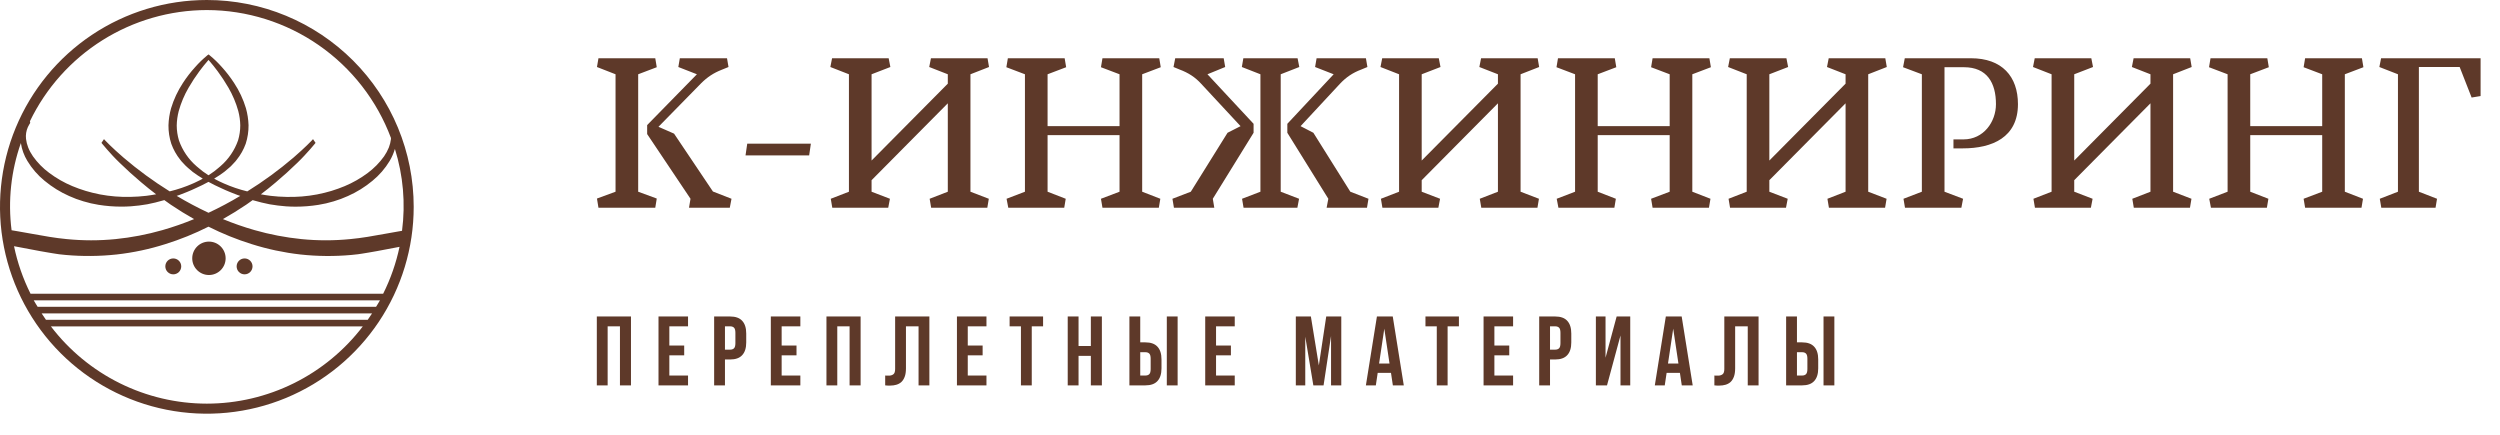 <svg width="253" height="44" viewBox="0 0 253 44" fill="none" xmlns="http://www.w3.org/2000/svg">
<path d="M20.933 0C16.793 8.05061e-06 12.746 1.228 9.303 3.528C5.861 5.828 3.178 9.097 1.593 12.922C0.009 16.747 -0.405 20.956 0.402 25.017C1.21 29.078 3.204 32.807 6.131 35.735C9.059 38.663 12.789 40.656 16.849 41.464C20.91 42.272 25.119 41.857 28.944 40.273C32.769 38.688 36.038 36.005 38.338 32.563C40.639 29.12 41.866 25.073 41.866 20.933C41.866 18.184 41.325 15.462 40.273 12.922C39.221 10.383 37.679 8.075 35.735 6.131C33.791 4.187 31.483 2.645 28.944 1.593C26.404 0.541 23.682 -7.12708e-06 20.933 0V0ZM40.685 23.359C40.59 23.375 40.5 23.39 40.402 23.407C39.916 23.488 39.427 23.577 38.938 23.666C37.8 23.874 36.623 24.088 35.457 24.195C33.812 24.359 32.154 24.36 30.508 24.197C28.903 24.035 27.315 23.731 25.764 23.288C24.675 22.976 23.605 22.603 22.558 22.172C23.34 21.733 24.131 21.244 24.917 20.715C25.136 20.57 25.355 20.404 25.573 20.25C25.597 20.257 25.622 20.268 25.646 20.275C26.2 20.437 26.755 20.572 27.298 20.677C27.849 20.773 28.404 20.842 28.962 20.883C29.28 20.904 29.599 20.915 29.917 20.915C30.69 20.915 31.46 20.854 32.223 20.732C32.745 20.649 33.26 20.53 33.765 20.377C34.259 20.232 34.741 20.051 35.209 19.838C36.104 19.441 36.939 18.923 37.691 18.298C38.383 17.733 38.973 17.053 39.434 16.288C39.661 15.906 39.84 15.497 39.965 15.07C40.804 17.748 41.049 20.577 40.685 23.359V23.359ZM17.04 31.045H3.806C3.677 30.827 3.535 30.618 3.414 30.395H38.453C38.331 30.618 38.189 30.827 38.06 31.045H17.04ZM37.654 31.713C37.511 31.933 37.366 32.15 37.215 32.364H4.651C4.5 32.15 4.355 31.933 4.212 31.713H37.654H37.654ZM16.516 29.727H3.091C2.328 28.202 1.766 26.585 1.419 24.916C1.481 24.927 1.543 24.939 1.605 24.95L4.061 25.414C4.332 25.469 4.614 25.514 4.899 25.559C5.044 25.583 5.189 25.606 5.337 25.632L5.559 25.667C5.701 25.691 5.843 25.715 5.986 25.732L6.633 25.8C8.354 25.955 10.087 25.939 11.805 25.753C13.478 25.566 15.128 25.215 16.732 24.705C18.234 24.238 19.695 23.646 21.1 22.939C22.505 23.647 23.967 24.238 25.469 24.705C27.073 25.213 28.723 25.564 30.394 25.753C32.113 25.941 33.847 25.957 35.569 25.8L36.217 25.731C36.358 25.715 36.499 25.691 36.641 25.668L36.868 25.631C37.011 25.606 37.157 25.583 37.302 25.56C37.587 25.514 37.869 25.469 38.136 25.414L40.433 24.98C40.085 26.627 39.528 28.222 38.775 29.727L16.516 29.727ZM21.097 18.406C21.515 18.633 21.96 18.855 22.458 19.076C22.699 19.193 22.945 19.295 23.19 19.397L23.38 19.475C23.597 19.564 23.816 19.652 24.03 19.729C24.126 19.766 24.219 19.79 24.314 19.825C23.273 20.449 22.2 21.019 21.101 21.533C20 21.018 18.925 20.447 17.882 19.823C17.975 19.788 18.073 19.763 18.165 19.727C18.404 19.643 18.64 19.546 18.873 19.45L19.001 19.397C19.248 19.295 19.498 19.191 19.738 19.074C20.235 18.854 20.68 18.632 21.097 18.406H21.097ZM20.524 17.344C20.383 17.238 20.248 17.124 20.114 17.01C20.038 16.945 19.962 16.881 19.889 16.822C19.078 16.121 18.465 15.221 18.109 14.209C17.962 13.718 17.886 13.207 17.885 12.694C17.895 12.203 17.963 11.715 18.087 11.241C18.318 10.409 18.655 9.61 19.092 8.865C19.42 8.296 19.781 7.747 20.172 7.219C20.48 6.801 20.739 6.489 20.953 6.239C21.017 6.162 21.059 6.115 21.102 6.065C21.145 6.115 21.185 6.16 21.249 6.235C21.461 6.485 21.721 6.795 22.029 7.214C22.419 7.743 22.78 8.292 23.11 8.86C23.545 9.605 23.882 10.402 24.113 11.233C24.238 11.708 24.306 12.197 24.315 12.688C24.315 13.2 24.24 13.71 24.094 14.201C23.739 15.213 23.127 16.113 22.316 16.814C22.243 16.874 22.172 16.935 22.099 16.997C21.961 17.113 21.822 17.231 21.68 17.338C21.487 17.475 21.291 17.608 21.097 17.738C20.903 17.607 20.709 17.476 20.524 17.344L20.524 17.344ZM20.933 1.018C24.985 1.025 28.939 2.266 32.267 4.578C35.595 6.889 38.14 10.16 39.562 13.954C39.559 13.995 39.571 14.025 39.566 14.068C39.532 14.361 39.46 14.65 39.352 14.925C39.224 15.241 39.061 15.542 38.867 15.823C38.407 16.466 37.85 17.034 37.214 17.505C36.495 18.042 35.713 18.489 34.885 18.836C34.47 19.01 34.014 19.174 33.531 19.323C33.1 19.454 32.626 19.57 32.083 19.678C31.065 19.869 30.029 19.953 28.994 19.927C28.459 19.919 27.926 19.883 27.395 19.82C27.062 19.784 26.731 19.72 26.398 19.665C26.896 19.288 27.398 18.886 27.91 18.453C28.679 17.804 29.41 17.141 30.084 16.483C30.618 15.969 31.021 15.517 31.315 15.186L31.407 15.083C31.704 14.745 31.856 14.556 31.856 14.556L31.934 14.458L31.678 14.081L31.533 14.237C31.527 14.243 30.887 14.926 29.701 15.948C28.23 17.205 26.667 18.349 25.024 19.37C24.214 19.173 23.422 18.904 22.659 18.567L22.521 18.504C22.317 18.412 22.115 18.32 21.917 18.213C21.834 18.168 21.756 18.121 21.673 18.076C22.025 17.866 22.365 17.639 22.694 17.395C22.86 17.264 23.022 17.122 23.183 16.982L23.361 16.826C23.462 16.72 23.561 16.613 23.66 16.508L23.698 16.467C23.791 16.376 23.876 16.277 23.952 16.171C24.345 15.684 24.654 15.135 24.867 14.546C25.062 13.941 25.159 13.309 25.153 12.673C25.134 12.091 25.045 11.512 24.888 10.951C24.616 10.048 24.214 9.188 23.694 8.401C23.325 7.831 22.91 7.293 22.454 6.79C22.076 6.36 21.665 5.962 21.222 5.6H21.221V5.6L21.199 5.585L21.125 5.505L21.015 5.58L20.984 5.586L20.964 5.616C20.528 5.975 20.121 6.368 19.748 6.793C19.291 7.295 18.876 7.834 18.507 8.403C17.988 9.194 17.585 10.055 17.311 10.96C17.155 11.52 17.067 12.098 17.049 12.679C17.042 13.316 17.14 13.95 17.337 14.555C17.547 15.137 17.851 15.68 18.238 16.163C18.317 16.271 18.404 16.373 18.499 16.467L18.767 16.753L19.029 16.995C19.186 17.132 19.343 17.27 19.509 17.4C19.835 17.642 20.173 17.867 20.521 18.075C20.442 18.12 20.364 18.166 20.285 18.21C20.102 18.308 19.915 18.393 19.727 18.479L19.541 18.564C18.777 18.902 17.984 19.171 17.173 19.367C15.531 18.347 13.969 17.204 12.5 15.948C11.313 14.926 10.674 14.243 10.668 14.237L10.523 14.08L10.268 14.458L10.346 14.555C10.346 14.555 10.498 14.745 10.796 15.083L10.867 15.164C11.163 15.499 11.569 15.957 12.116 16.482C12.8 17.15 13.532 17.813 14.291 18.452C14.801 18.884 15.301 19.286 15.799 19.662C15.467 19.717 15.134 19.781 14.805 19.817C14.268 19.879 13.73 19.915 13.207 19.924C12.171 19.951 11.136 19.867 10.118 19.675C9.573 19.565 9.1 19.449 8.671 19.319C8.199 19.175 7.743 19.011 7.318 18.833C6.489 18.487 5.707 18.039 4.987 17.501C4.351 17.032 3.793 16.464 3.335 15.819C3.139 15.539 2.976 15.238 2.85 14.921C2.741 14.645 2.669 14.357 2.634 14.062C2.587 13.652 2.652 13.237 2.821 12.861C2.864 12.764 2.914 12.67 2.971 12.58L3.037 12.476C3.052 12.444 3.059 12.409 3.058 12.373C3.056 12.338 3.045 12.304 3.026 12.274C4.653 8.906 7.195 6.064 10.362 4.073C13.529 2.082 17.192 1.023 20.933 1.018V1.018ZM2.112 14.478C2.208 15.117 2.431 15.731 2.767 16.283C3.228 17.049 3.818 17.729 4.51 18.295C5.262 18.919 6.096 19.437 6.99 19.834C7.458 20.048 7.941 20.227 8.435 20.372C8.941 20.526 9.456 20.645 9.978 20.728C10.739 20.85 11.508 20.91 12.279 20.911C12.6 20.911 12.92 20.9 13.239 20.879C13.798 20.839 14.354 20.77 14.906 20.673C15.436 20.571 15.991 20.436 16.554 20.271C16.578 20.265 16.601 20.254 16.625 20.247C16.844 20.402 17.063 20.569 17.284 20.715C18.068 21.244 18.86 21.733 19.643 22.172C18.596 22.603 17.526 22.976 16.438 23.288C14.886 23.732 13.298 24.035 11.693 24.197C10.047 24.361 8.388 24.36 6.742 24.195C5.578 24.088 4.4 23.873 3.261 23.666C2.772 23.576 2.284 23.488 1.799 23.407C1.583 23.37 1.381 23.337 1.172 23.301C0.793 20.327 1.115 17.305 2.112 14.478V14.478ZM20.933 40.849C17.879 40.846 14.866 40.14 12.129 38.784C9.392 37.429 7.004 35.46 5.151 33.032H36.715C34.862 35.46 32.474 37.429 29.737 38.784C27 40.14 23.987 40.846 20.933 40.849V40.849Z" fill="#5E3929"/>
<path d="M21.144 27.831C22.077 27.831 22.834 27.075 22.834 26.142C22.834 25.208 22.077 24.451 21.144 24.451C20.211 24.451 19.454 25.208 19.454 26.142C19.454 27.075 20.211 27.831 21.144 27.831Z" fill="#5E3929"/>
<path d="M24.752 27.763C25.196 27.763 25.556 27.403 25.556 26.958C25.556 26.514 25.196 26.153 24.752 26.153C24.307 26.153 23.947 26.514 23.947 26.958C23.947 27.403 24.307 27.763 24.752 27.763Z" fill="#5E3929"/>
<path d="M17.536 27.763C17.98 27.763 18.341 27.403 18.341 26.958C18.341 26.514 17.98 26.153 17.536 26.153C17.091 26.153 16.731 26.514 16.731 26.958C16.731 27.403 17.091 27.763 17.536 27.763Z" fill="#5E3929"/>
<path d="M64.584 7.516L66.464 6.802L66.313 5.895H60.564L60.413 6.781L62.293 7.516V19.402L60.413 20.093L60.564 21.023H66.313L66.464 20.093L64.584 19.402V7.516ZM69.727 21.023H73.855L74.028 20.115L72.148 19.38L68.215 13.524L66.637 12.832L70.959 8.423C71.586 7.797 72.213 7.386 73.034 7.062L73.725 6.781L73.574 5.895H68.798L68.647 6.781L70.527 7.516L65.492 12.659V13.567L69.879 20.115L69.727 21.023ZM75.447 15.728H81.887L82.06 14.539H75.62L75.447 15.728ZM88.203 18.235L95.918 10.455V19.402L94.081 20.115L94.232 21.023H99.916L100.067 20.115L98.209 19.402V7.516L100.089 6.781L99.938 5.895H94.211L94.038 6.781L95.918 7.516V8.467L88.203 16.246V7.516L90.105 6.781L89.932 5.895H84.205L84.032 6.781L85.912 7.516V19.402L84.075 20.115L84.227 21.023H89.889L90.061 20.115L88.203 19.402V18.235ZM117.468 6.802L117.317 5.895H111.569L111.417 6.802L113.297 7.516V12.767H106.015V7.516L107.895 6.802L107.743 5.895H101.995L101.844 6.802L103.724 7.516V19.402L101.865 20.115L102.038 21.023H107.7L107.851 20.115L106.015 19.402V13.675H113.297V19.402L111.417 20.115L111.569 21.023H117.274L117.425 20.115L115.588 19.402V7.516L117.468 6.802ZM134.254 21.023H138.339L138.49 20.115L136.653 19.402L132.914 13.437L131.618 12.767L135.594 8.488C136.221 7.818 136.891 7.364 137.755 7.04L138.382 6.781L138.231 5.895H133.239L133.087 6.781L134.967 7.516L130.278 12.529V13.437L134.427 20.115L134.254 21.023ZM122.736 20.115L126.863 13.437V12.529L122.195 7.516L123.989 6.781L123.838 5.895H118.932L118.759 6.781L119.386 7.04C120.25 7.364 120.942 7.797 121.569 8.488L125.545 12.767L124.227 13.437L120.51 19.402L118.651 20.115L118.802 21.023H122.887L122.736 20.115ZM129.608 7.516L131.488 6.781L131.315 5.895H125.826L125.675 6.781L127.555 7.516V19.402L125.696 20.115L125.848 21.023H131.294L131.466 20.115L129.608 19.402V7.516ZM143.876 18.235L151.591 10.455V19.402L149.754 20.115L149.906 21.023H155.589L155.741 20.115L153.882 19.402V7.516L155.762 6.781L155.611 5.895H149.884L149.711 6.781L151.591 7.516V8.467L143.876 16.246V7.516L145.778 6.781L145.605 5.895H139.878L139.705 6.781L141.586 7.516V19.402L139.749 20.115L139.9 21.023H145.562L145.735 20.115L143.876 19.402V18.235ZM173.142 6.802L172.99 5.895H167.242L167.091 6.802L168.971 7.516V12.767H161.688V7.516L163.568 6.802L163.417 5.895H157.668L157.517 6.802L159.397 7.516V19.402L157.539 20.115L157.712 21.023H163.374L163.525 20.115L161.688 19.402V13.675H168.971V19.402L167.091 20.115L167.242 21.023H172.947L173.099 20.115L171.262 19.402V7.516L173.142 6.802ZM179.057 18.235L186.772 10.455V19.402L184.936 20.115L185.087 21.023H190.77L190.922 20.115L189.063 19.402V7.516L190.943 6.781L190.792 5.895H185.065L184.892 6.781L186.772 7.516V8.467L179.057 16.246V7.516L180.959 6.781L180.786 5.895H175.059L174.886 6.781L176.767 7.516V19.402L174.93 20.115L175.081 21.023H180.743L180.916 20.115L179.057 19.402V18.235ZM196.783 6.802H198.749C201.083 6.802 201.991 8.38 201.991 10.541C201.991 12.335 200.737 14.107 198.706 14.107H197.69V15.015H198.641C201.602 15.015 204.217 13.912 204.217 10.541C204.217 7.732 202.596 5.895 199.462 5.895H192.763L192.59 6.802L194.492 7.516V19.402L192.633 20.115L192.785 21.023H198.49L198.663 20.115L196.783 19.402V6.802ZM209.912 18.235L217.627 10.455V19.402L215.79 20.115L215.941 21.023H221.625L221.776 20.115L219.918 19.402V7.516L221.798 6.781L221.647 5.895H215.92L215.747 6.781L217.627 7.516V8.467L209.912 16.246V7.516L211.814 6.781L211.641 5.895H205.914L205.741 6.781L207.621 7.516V19.402L205.784 20.115L205.936 21.023H211.598L211.771 20.115L209.912 19.402V18.235ZM239.177 6.802L239.026 5.895H233.278L233.126 6.802L235.007 7.516V12.767H227.724V7.516L229.604 6.802L229.453 5.895H223.704L223.553 6.802L225.433 7.516V19.402L223.574 20.115L223.747 21.023H229.409L229.561 20.115L227.724 19.402V13.675H235.007V19.402L233.126 20.115L233.278 21.023H238.983L239.134 20.115L237.297 19.402V7.516L239.177 6.802ZM244.791 6.781H248.918L250.128 9.871L251.036 9.72V5.895H240.965L240.792 6.781L242.673 7.516V19.402L240.836 20.115L240.987 21.023H246.476L246.627 20.115L244.791 19.402V6.781Z" fill="#5E3929"/>
<path d="M61.494 39H60.398V32.028H63.855V39H62.739V33.024H61.494V39ZM67.737 34.966H69.241V35.962H67.737V38.004H69.629V39H66.641V32.028H69.629V33.024H67.737V34.966ZM73.884 32.028C74.436 32.028 74.844 32.174 75.109 32.466C75.382 32.758 75.518 33.187 75.518 33.751V34.657C75.518 35.222 75.382 35.65 75.109 35.942C74.844 36.234 74.436 36.38 73.884 36.38H73.366V39H72.271V32.028H73.884ZM73.366 33.024V35.385H73.884C74.057 35.385 74.19 35.338 74.283 35.245C74.376 35.152 74.422 34.979 74.422 34.727V33.681C74.422 33.429 74.376 33.256 74.283 33.163C74.19 33.07 74.057 33.024 73.884 33.024H73.366ZM79.103 34.966H80.607V35.962H79.103V38.004H80.996V39H78.008V32.028H80.996V33.024H79.103V34.966ZM84.733 39H83.637V32.028H87.094V39H85.978V33.024H84.733V39ZM92.958 33.024H91.683V37.267C91.683 37.619 91.64 37.908 91.553 38.133C91.467 38.359 91.351 38.538 91.205 38.671C91.059 38.797 90.889 38.887 90.697 38.94C90.511 38.993 90.315 39.02 90.109 39.02C90.01 39.02 89.92 39.02 89.84 39.02C89.76 39.02 89.674 39.013 89.581 39V38.004C89.641 38.011 89.704 38.014 89.77 38.014C89.837 38.014 89.9 38.014 89.96 38.014C90.132 38.014 90.278 37.971 90.398 37.885C90.524 37.798 90.587 37.619 90.587 37.347V32.028H94.053V39H92.958V33.024ZM97.938 34.966H99.442V35.962H97.938V38.004H99.83V39H96.842V32.028H99.83V33.024H97.938V34.966ZM102.173 32.028H105.56V33.024H104.414V39H103.319V33.024H102.173V32.028ZM109.149 39H108.053V32.028H109.149V35.016H110.394V32.028H111.51V39H110.394V36.012H109.149V39ZM115.909 38.004C116.082 38.004 116.215 37.958 116.308 37.864C116.401 37.772 116.447 37.599 116.447 37.347V36.301C116.447 36.048 116.401 35.876 116.308 35.783C116.215 35.69 116.082 35.643 115.909 35.643H115.392V38.004H115.909ZM114.296 39V32.028H115.392V34.647H115.909C116.461 34.647 116.869 34.794 117.135 35.086C117.407 35.378 117.543 35.806 117.543 36.37V37.277C117.543 37.841 117.407 38.27 117.135 38.562C116.869 38.854 116.461 39 115.909 39H114.296ZM118.081 32.028H119.176V39H118.081V32.028ZM123.064 34.966H124.568V35.962H123.064V38.004H124.956V39H121.968V32.028H124.956V33.024H123.064V34.966ZM133.467 36.978L134.214 32.028H135.738V39H134.702V34L133.945 39H132.91L132.093 34.07V39H131.137V32.028H132.661L133.467 36.978ZM142.063 39H140.957L140.768 37.735H139.423L139.234 39H138.228L139.344 32.028H140.947L142.063 39ZM139.563 36.789H140.619L140.091 33.263L139.563 36.789ZM144.257 32.028H147.643V33.024H146.498V39H145.402V33.024H144.257V32.028ZM151.232 34.966H152.736V35.962H151.232V38.004H153.125V39H150.137V32.028H153.125V33.024H151.232V34.966ZM157.38 32.028C157.931 32.028 158.34 32.174 158.605 32.466C158.878 32.758 159.014 33.187 159.014 33.751V34.657C159.014 35.222 158.878 35.65 158.605 35.942C158.34 36.234 157.931 36.38 157.38 36.38H156.862V39H155.767V32.028H157.38ZM156.862 33.024V35.385H157.38C157.553 35.385 157.686 35.338 157.779 35.245C157.872 35.152 157.918 34.979 157.918 34.727V33.681C157.918 33.429 157.872 33.256 157.779 33.163C157.686 33.07 157.553 33.024 157.38 33.024H156.862ZM162.629 39H161.503V32.028H162.48V36.201L163.605 32.028H164.98V39H163.994V33.95L162.629 39ZM171.301 39H170.196L170.007 37.735H168.662L168.473 39H167.467L168.582 32.028H170.186L171.301 39ZM168.801 36.789H169.857L169.329 33.263L168.801 36.789ZM176.872 33.024H175.597V37.267C175.597 37.619 175.554 37.908 175.467 38.133C175.381 38.359 175.265 38.538 175.119 38.671C174.973 38.797 174.803 38.887 174.611 38.94C174.425 38.993 174.229 39.02 174.023 39.02C173.924 39.02 173.834 39.02 173.754 39.02C173.675 39.02 173.588 39.013 173.495 39V38.004C173.555 38.011 173.618 38.014 173.685 38.014C173.751 38.014 173.814 38.014 173.874 38.014C174.046 38.014 174.193 37.971 174.312 37.885C174.438 37.798 174.501 37.619 174.501 37.347V32.028H177.967V39H176.872V33.024ZM182.37 38.004C182.543 38.004 182.675 37.958 182.768 37.864C182.861 37.772 182.908 37.599 182.908 37.347V36.301C182.908 36.048 182.861 35.876 182.768 35.783C182.675 35.69 182.543 35.643 182.37 35.643H181.852V38.004H182.37ZM180.756 39V32.028H181.852V34.647H182.37C182.921 34.647 183.33 34.794 183.595 35.086C183.867 35.378 184.003 35.806 184.003 36.37V37.277C184.003 37.841 183.867 38.27 183.595 38.562C183.33 38.854 182.921 39 182.37 39H180.756ZM184.541 32.028H185.637V39H184.541V32.028Z" fill="#5E3929"/>
</svg>
